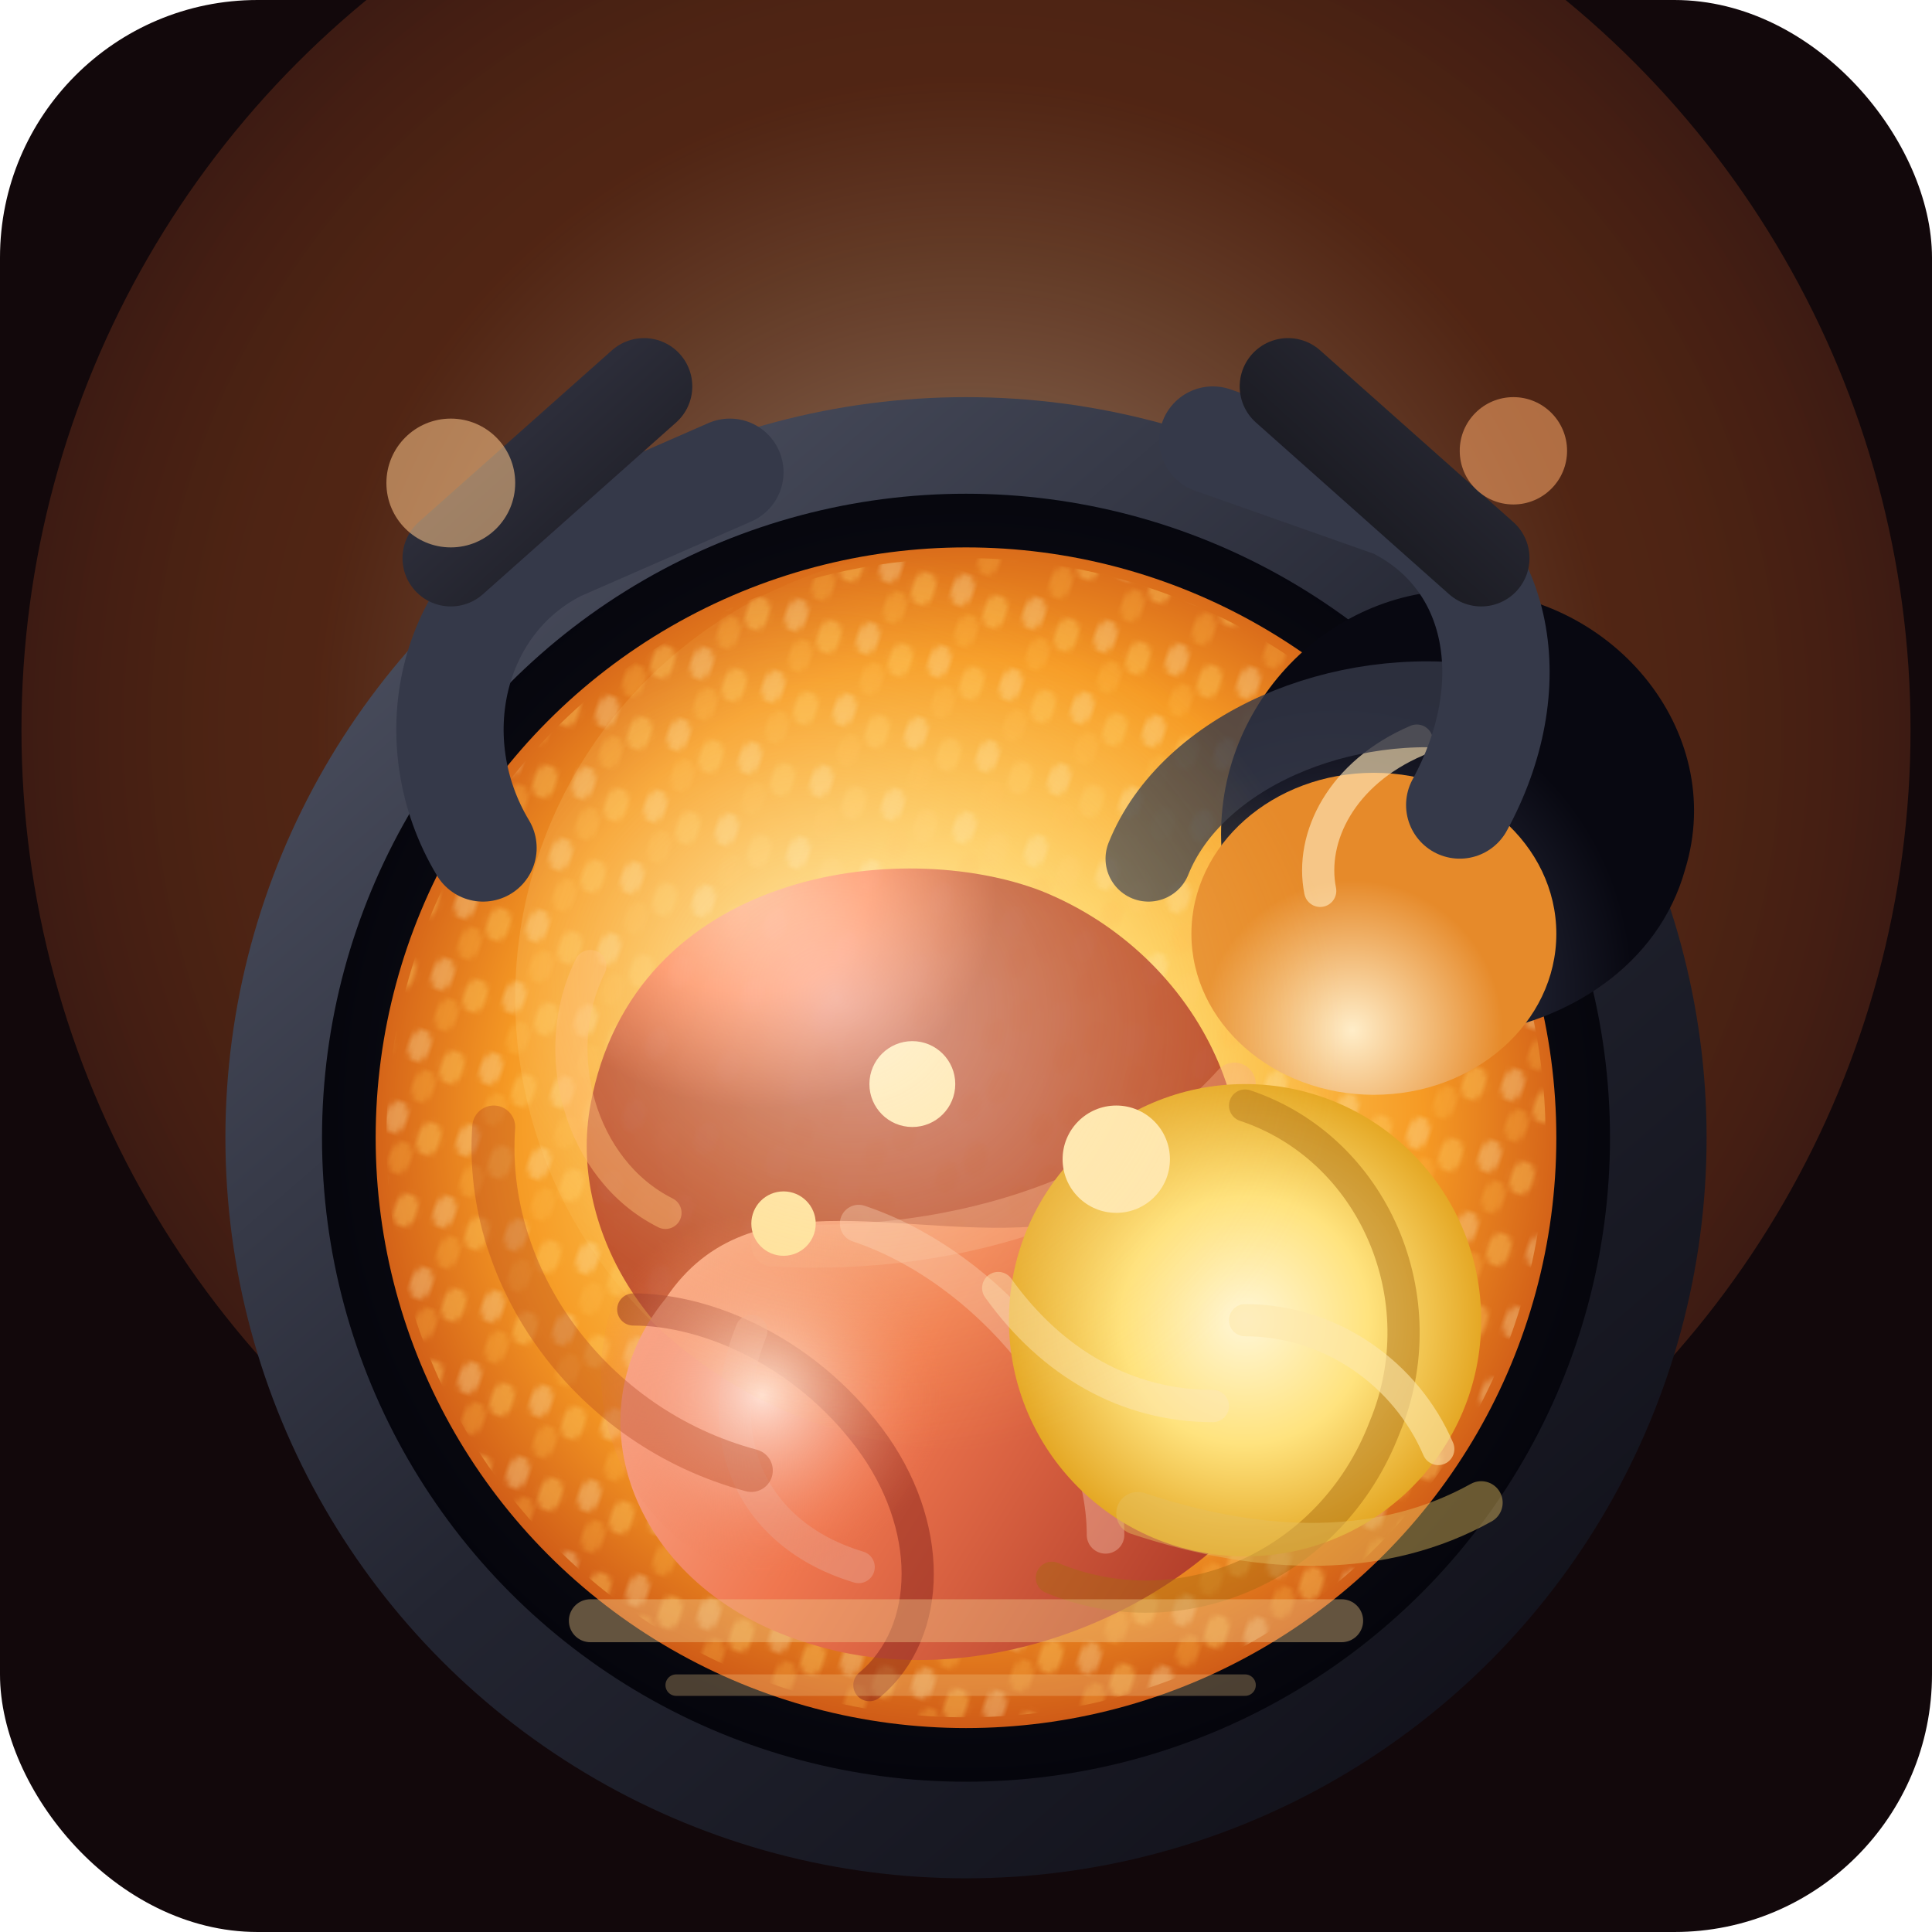 <svg width="360" height="360" viewBox="0 0 360 360" fill="none" xmlns="http://www.w3.org/2000/svg">
  <defs>
    <radialGradient id="duskGlow" cx="0" cy="0" r="1" gradientUnits="userSpaceOnUse" gradientTransform="translate(180 136) scale(220)">
      <stop offset="0" stop-color="#FFE8BE" />
      <stop offset="0.55" stop-color="#C15A24" stop-opacity="0.6" />
      <stop offset="1" stop-color="#240C12" />
    </radialGradient>
    <linearGradient id="panBody" x1="80" y1="80" x2="280" y2="312" gradientUnits="userSpaceOnUse">
      <stop offset="0" stop-color="#4A4E5E" />
      <stop offset="0.5" stop-color="#232531" />
      <stop offset="1" stop-color="#11111A" />
    </linearGradient>
    <radialGradient id="panInner" cx="0" cy="0" r="1" gradientUnits="userSpaceOnUse" gradientTransform="translate(180 190) scale(124)">
      <stop offset="0" stop-color="#1B1C26" />
      <stop offset="1" stop-color="#05050C" />
    </radialGradient>
    <radialGradient id="saffronRice" cx="0" cy="0" r="1" gradientUnits="userSpaceOnUse" gradientTransform="translate(180 190) scale(114)">
      <stop offset="0" stop-color="#FFEFC0" />
      <stop offset="0.35" stop-color="#FFD765" />
      <stop offset="0.75" stop-color="#F69A24" />
      <stop offset="1" stop-color="#D05C17" />
    </radialGradient>
    <radialGradient id="riceHighlight" cx="0" cy="0" r="1" gradientUnits="userSpaceOnUse" gradientTransform="translate(156 168) rotate(22) scale(96 84)">
      <stop offset="0" stop-color="#FFFFFF" stop-opacity="0.5" />
      <stop offset="1" stop-color="#FFCD52" stop-opacity="0" />
    </radialGradient>
    <linearGradient id="shrimpBody" x1="104" y1="214" x2="232" y2="294" gradientUnits="userSpaceOnUse">
      <stop offset="0" stop-color="#FFC0A8" />
      <stop offset="0.45" stop-color="#F0774F" />
      <stop offset="1" stop-color="#A33021" />
    </linearGradient>
    <radialGradient id="shrimpGloss" cx="0" cy="0" r="1" gradientUnits="userSpaceOnUse" gradientTransform="translate(142 242) rotate(14) scale(34)">
      <stop offset="0" stop-color="#FFE0D4" />
      <stop offset="1" stop-color="#F07850" stop-opacity="0" />
    </radialGradient>
    <radialGradient id="musselShell" cx="0" cy="0" r="1" gradientUnits="userSpaceOnUse" gradientTransform="translate(248 168) rotate(24) scale(56 58)">
      <stop offset="0" stop-color="#5E6379" />
      <stop offset="0.6" stop-color="#202231" />
      <stop offset="1" stop-color="#080811" />
    </radialGradient>
    <radialGradient id="musselInner" cx="0" cy="0" r="1" gradientUnits="userSpaceOnUse" gradientTransform="translate(252 174) scale(28)">
      <stop offset="0" stop-color="#FFEDC8" />
      <stop offset="1" stop-color="#E68A2A" />
    </radialGradient>
    <radialGradient id="pepper" cx="0" cy="0" r="1" gradientUnits="userSpaceOnUse" gradientTransform="translate(138 146) rotate(16) scale(48 42)">
      <stop offset="0" stop-color="#FFAD9B" />
      <stop offset="0.5" stop-color="#FF6D53" />
      <stop offset="1" stop-color="#AA281F" />
    </radialGradient>
    <radialGradient id="lemon" cx="0" cy="0" r="1" gradientUnits="userSpaceOnUse" gradientTransform="translate(232 228) rotate(18) scale(46)">
      <stop offset="0" stop-color="#FFF6D6" />
      <stop offset="0.5" stop-color="#FFE37E" />
      <stop offset="1" stop-color="#E2A21C" />
    </radialGradient>
    <linearGradient id="handle" x1="84" y1="86" x2="120" y2="126" gradientUnits="userSpaceOnUse">
      <stop offset="0" stop-color="#2F303D" />
      <stop offset="1" stop-color="#141419" />
    </linearGradient>
    <linearGradient id="handle2" x1="300" y1="82" x2="260" y2="126" gradientUnits="userSpaceOnUse">
      <stop offset="0" stop-color="#2F303D" />
      <stop offset="1" stop-color="#141419" />
    </linearGradient>
    <filter id="panShadow" x="30" y="40" width="300" height="292" filterUnits="userSpaceOnUse" color-interpolation-filters="sRGB">
      <feGaussianBlur stdDeviation="18" result="blur" />
      <feOffset dy="18" in="blur" result="offset" />
      <feColorMatrix in="offset" type="matrix" values="0 0 0 0 0.08 0 0 0 0 0.05 0 0 0 0 0.18 0 0 0 0.35 0" />
    </filter>
    <pattern id="riceTexture" patternUnits="userSpaceOnUse" width="14" height="14" patternTransform="rotate(18)">
      <rect width="14" height="14" fill="none" />
      <ellipse cx="3" cy="4" rx="2" ry="3" fill="#FFE9AD" opacity="0.7" />
      <ellipse cx="10" cy="6" rx="2.2" ry="3.2" fill="#FFCB63" opacity="0.8" />
      <ellipse cx="6" cy="11" rx="2" ry="3" fill="#FFBE4E" opacity="0.6" />
    </pattern>
  </defs>
  <rect width="360" height="360" rx="48" fill="#12080B" />
  <circle cx="180" cy="136" r="176" fill="url(#duskGlow)" opacity="0.6" />
  <g filter="url(#panShadow)">
    <circle cx="180" cy="194" r="138" fill="url(#panBody)" />
    <circle cx="180" cy="194" r="120" fill="url(#panInner)" />
    <circle cx="180" cy="194" r="110" fill="url(#saffronRice)" />
    <circle cx="180" cy="194" r="108" fill="url(#riceTexture)" opacity="0.5" />
    <path d="M110 188C106 210 120 236 148 246C178 258 212 246 226 220C240 194 224 160 194 148C168 138 118 144 110 188Z" fill="url(#pepper)" opacity="0.82" />
    <path d="M124 224C106 246 118 278 150 288C186 300 232 278 244 246C254 220 224 206 198 210C170 214 140 200 124 224Z" fill="url(#shrimpBody)" />
    <path d="M118 226C132 226 150 234 162 250C174 266 174 286 162 296" stroke="#89241D" stroke-width="6" stroke-linecap="round" opacity="0.5" />
    <path d="M144 214C180 216 212 204 230 184" stroke="#F9AA87" stroke-width="8" stroke-linecap="round" opacity="0.4" />
    <path d="M160 210C184 218 206 244 206 268" stroke="#FDD6C4" stroke-width="7" stroke-linecap="round" opacity="0.35" />
    <path d="M140 230C132 250 140 268 160 274" stroke="#EAA18A" stroke-width="6" stroke-linecap="round" opacity="0.5" />
    <circle cx="152" cy="238" r="40" fill="url(#shrimpGloss)" />
    <path d="M228 144C224 116 246 92 272 92C300 92 322 118 314 144C304 180 246 186 232 156C228 148 230 152 228 144Z" fill="url(#musselShell)" />
    <ellipse cx="256" cy="156" rx="34" ry="30" fill="url(#musselInner)" />
    <path d="M246 148C244 138 250 126 264 120" stroke="#FFE7B8" stroke-width="6" stroke-linecap="round" opacity="0.65" />
    <path d="M214 142C222 122 250 110 276 114" stroke="#353949" stroke-width="16" stroke-linecap="round" opacity="0.8" />
    <path d="M90 140C78 120 84 94 104 84L136 70" stroke="#353949" stroke-width="20" stroke-linecap="round" />
    <path d="M272 132C284 110 280 86 260 76L226 64" stroke="#353949" stroke-width="20" stroke-linecap="round" />
    <circle cx="232" cy="228" r="44" fill="url(#lemon)" />
    <path d="M232 188C256 196 268 224 258 248C248 274 220 286 196 276" stroke="#A76910" stroke-width="6" stroke-linecap="round" opacity="0.45" />
    <path d="M232 228C248 228 262 238 268 252" stroke="#FEE7AB" stroke-width="6" stroke-linecap="round" opacity="0.6" />
    <path d="M226 244C210 244 196 236 186 222" stroke="#FDE8BB" stroke-width="6" stroke-linecap="round" opacity="0.45" />
    <circle cx="208" cy="198" r="10" fill="#FFE9B5" />
    <circle cx="170" cy="184" r="8" fill="#FFE9B5" />
    <circle cx="146" cy="210" r="6" fill="#FFE3A0" />
    <path d="M92 192C90 220 110 248 140 256" stroke="#B2431F" stroke-width="8" stroke-linecap="round" opacity="0.35" />
    <path d="M212 264C236 272 258 272 276 262" stroke="#E6BF60" stroke-width="8" stroke-linecap="round" opacity="0.45" />
    <path d="M110 162C102 178 108 200 124 208" stroke="#FFB76D" stroke-width="6" stroke-linecap="round" opacity="0.45" />
    <circle cx="180" cy="168" r="84" fill="url(#riceHighlight)" />
  </g>
  <path d="M110 302H250" stroke="#F0C98A" stroke-width="8" stroke-linecap="round" opacity="0.4" />
  <path d="M126 314H232" stroke="#F0C98A" stroke-width="4" stroke-linecap="round" opacity="0.3" />
  <path d="M84 104L120 72" stroke="url(#handle)" stroke-width="18" stroke-linecap="round" />
  <path d="M276 104L240 72" stroke="url(#handle2)" stroke-width="18" stroke-linecap="round" />
  <g opacity="0.55">
    <circle cx="84" cy="90" r="12" fill="#FFC68A" />
    <circle cx="282" cy="84" r="10" fill="#FFAA6A" />
  </g>
</svg>
